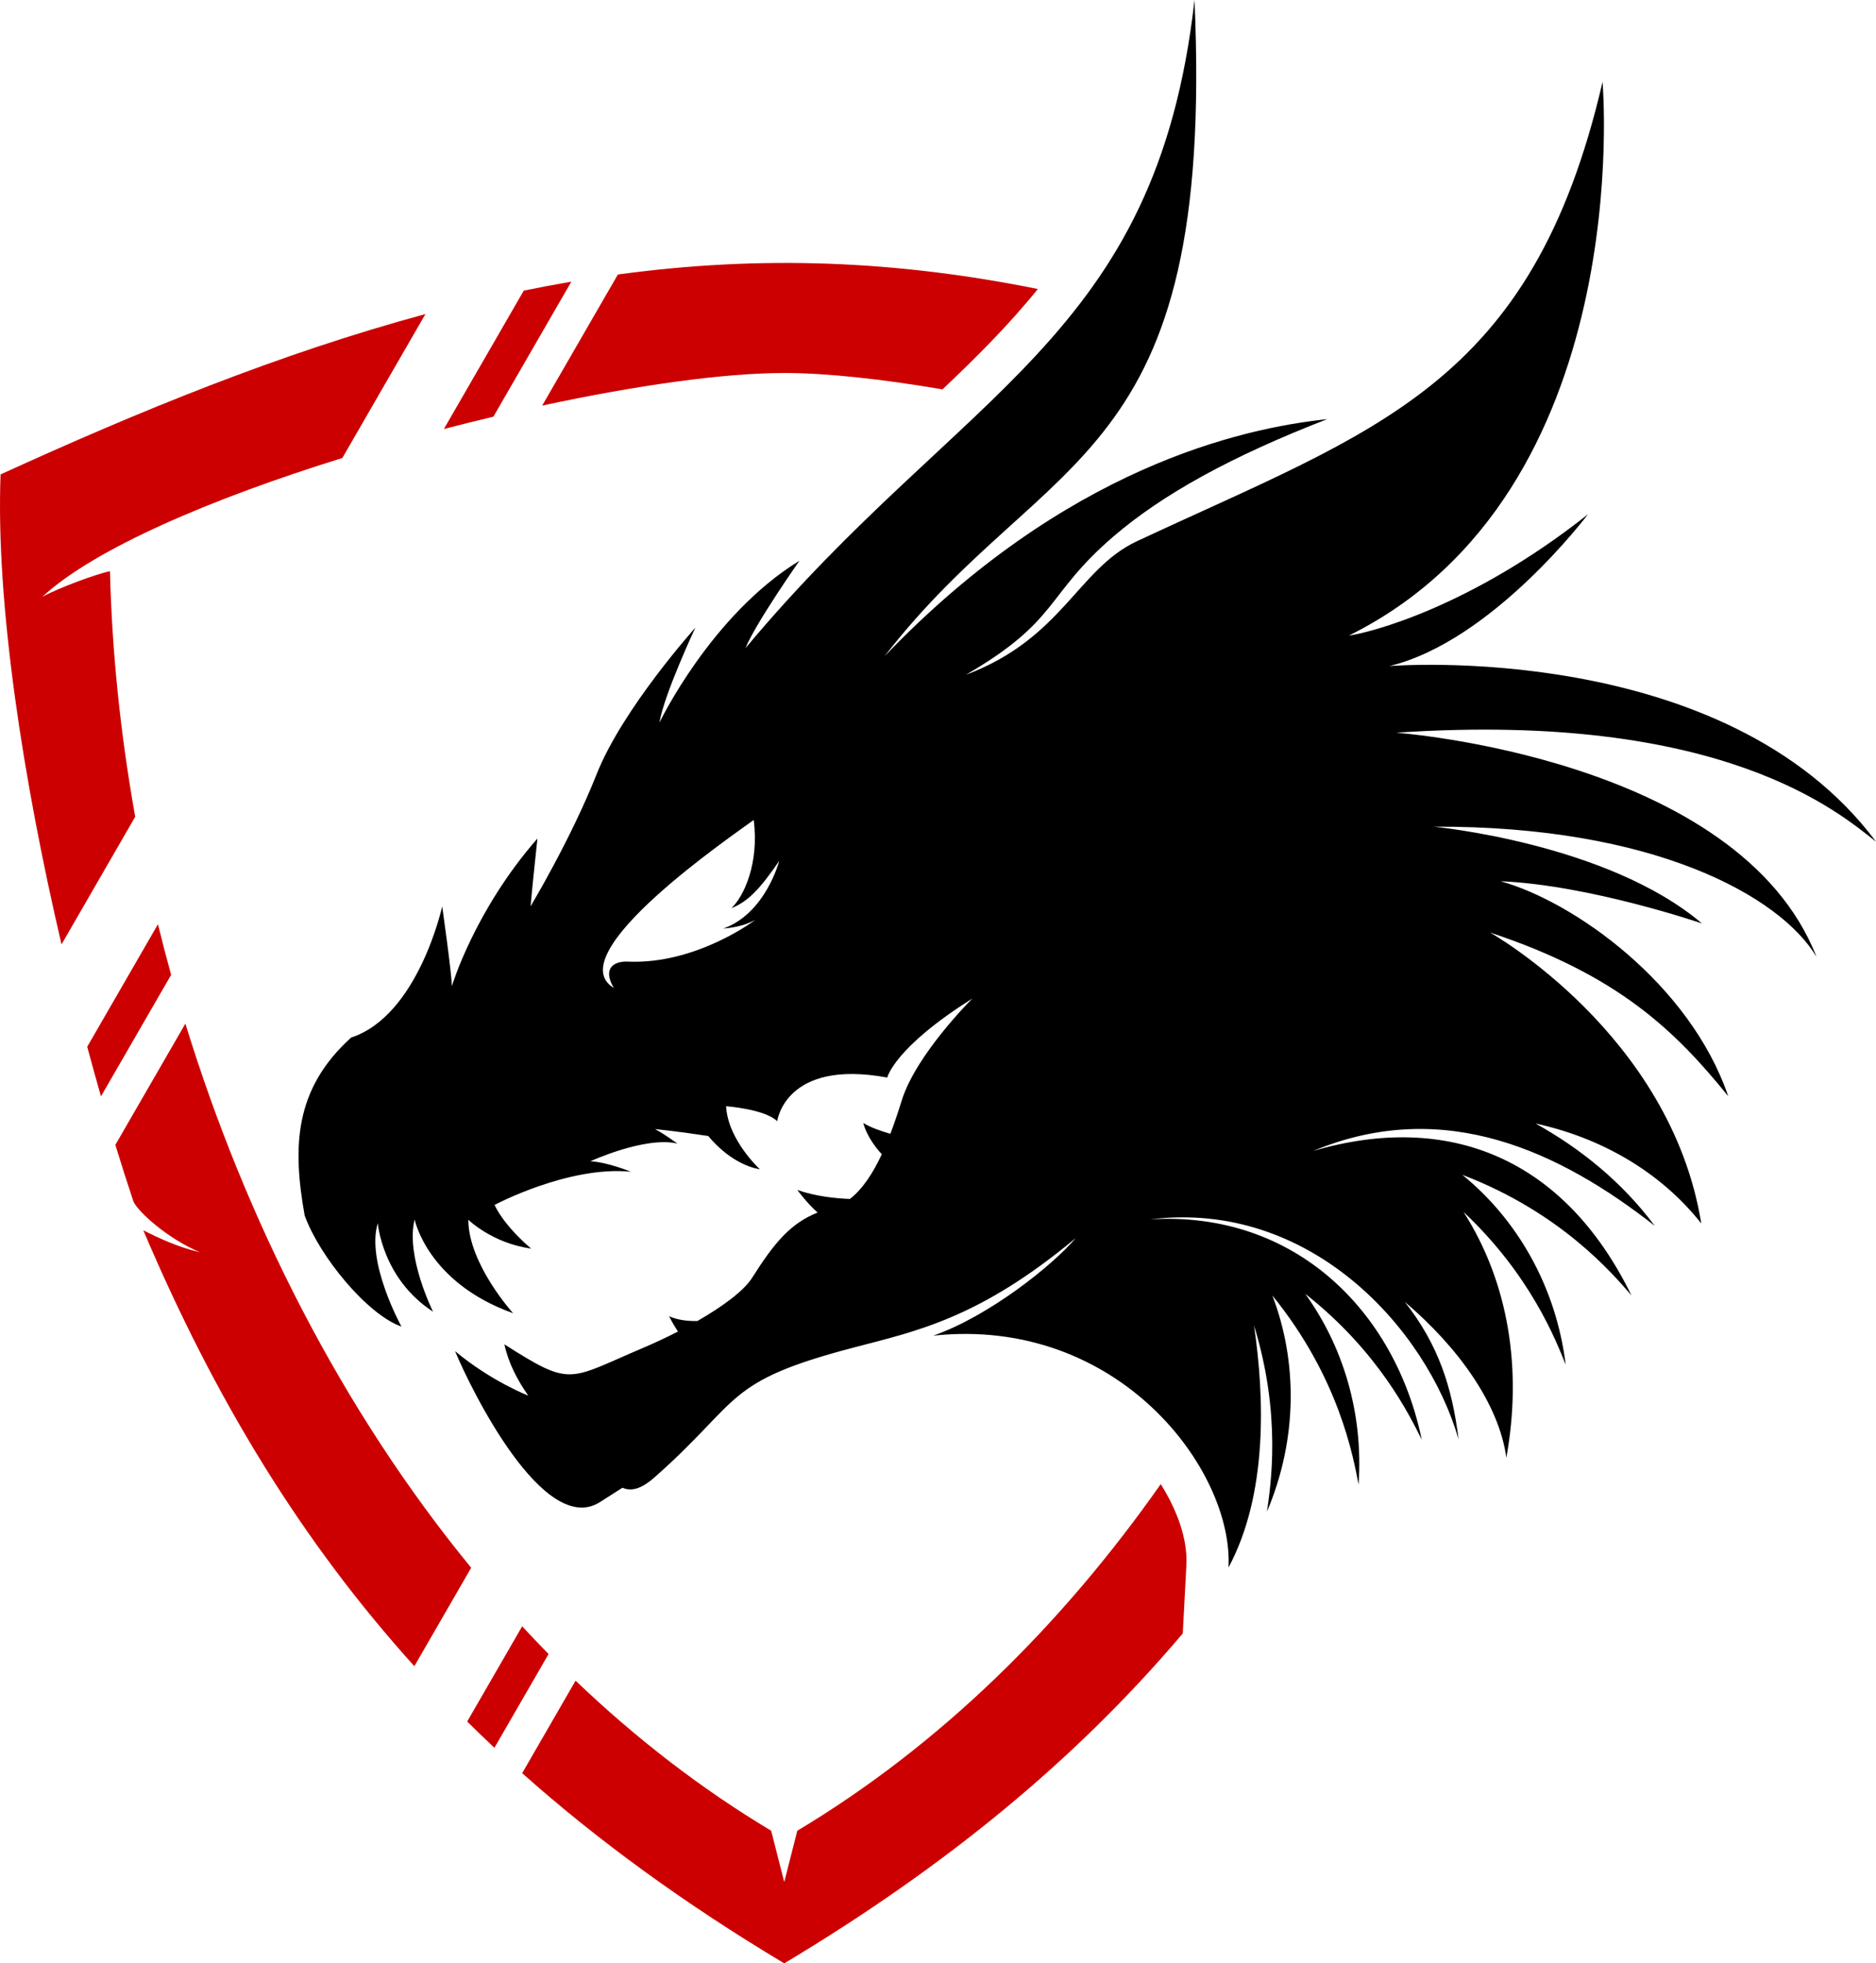 <?xml version="1.0" encoding="UTF-8"?>
<svg id="Layer_1" data-name="Layer 1" xmlns="http://www.w3.org/2000/svg" viewBox="0 0 2376.82 2487.57">
  <defs>
    <style>
      .cls-1 {
        fill: #c00;
      }

      .cls-1, .cls-2 {
        fill-rule: evenodd;
      }
    </style>
  </defs>
  <path class="cls-2" d="M777.64,1251.7c-70.97-42.99,154.33-195.67,177.25-212.78,7.14,54.41-12.29,96.86-28.28,111.75,21.87-8.61,37.07-25.63,60.63-59.9,0,0-17.18,66.65-70.96,85.75,18.65-1.66,31.22-5.76,40.73-11.1,0,0-74.5,56.83-161.81,52.94-16.69-.74-32.46,7.92-17.57,33.36m404.71,440.55c70.33-24.47,152.13-89.62,180.4-123.56-121.67,101.55-201.86,117.85-280.49,138.44-166.32,43.55-141.29,65.97-252.71,164.4-14.5,12.81-27.78,19.14-40.95,13.42-11.92,7.66-21.4,13.7-28.52,18.21-70.5,44.67-162.27-140.17-183.52-191.27,45.89,38.26,92.73,56.34,92.73,56.34-13.59-19.47-24.79-40.45-30.29-65.01,85.76,54.54,80.08,45.2,175.23,4.75,14.99-6.37,30.15-13.45,44.71-20.92-6.67-10.24-11.25-19.43-11.25-19.43,11.08,5.03,24.12,6.34,35.9,6.06,32.45-18.62,59.01-38.36,69.42-54.87,27.73-43.98,48.71-69.06,82.86-82.5-13.95-12.5-25.68-28.65-25.68-28.65,23.19,8.18,48.95,10.71,66.55,11.4,16.33-12.62,29.48-33.09,40.45-56.62-19.96-21.97-23.4-39.6-23.4-39.6,8.87,5.43,21.67,10.03,34.28,13.67,5.3-13.92,10.04-28.26,14.39-42.21,18.37-58.92,89.52-129.17,89.52-129.17-99.38,62.43-107.85,100.1-107.85,100.1-129.41-23.95-139.43,55.3-139.43,55.3-15.74-15.38-64.76-18.99-64.76-18.99,2.16,42.62,42.83,79.93,42.83,79.93-38.18-6.61-65.33-42.16-65.33-42.16-40.31-6.2-67.59-8.78-67.59-8.78,10.97,5.54,28.41,18.39,28.41,18.39-40.33-9.71-110.28,22.38-110.28,22.38,21.72,1.03,51.34,13.26,51.34,13.26-78.85-7.9-172.75,42.05-172.75,42.05,13.46,28.43,46.38,55.29,46.38,55.29-49.18-6.66-79.61-36.51-79.61-36.51,.23,56.25,56.76,118.43,56.76,118.43-108.69-38.83-124.77-118.72-124.77-118.72-11.77,46.42,23.31,116.77,23.31,116.77-64.57-41.96-69.99-112.1-69.99-112.1-15.18,49.15,29.97,130.97,29.97,130.97-43.23-15.09-103.81-88.79-122.63-140.73-15.71-88.04-12.88-160.36,58.84-225.43,85.23-27.88,115.4-166.23,115.4-166.23,0,0,11.6,81.29,12.32,100.94,0,0,28.49-95.64,108.33-186.89,0,0-7.48,70.4-8.66,85.83,0,0,50.74-84.24,83.72-167.44,32.97-83.21,125.03-185.51,125.03-185.51,0,0-39.73,84.72-45.47,120.25,0,0,65.36-136.56,177.33-205.04,0,0-55.39,78.94-68.34,110.69C1219.69,491.59,1464.97,431.41,1513.38,0c26.29,594.54-185.83,564.58-392.74,831.47,229.04-238.73,451.56-288.86,560.88-300.39-120.76,46.74-208.86,95.25-271.27,149.01-86.62,74.62-67.5,105.88-186.47,174.83,122.05-45.82,141.77-134.16,216.51-169.12,302.39-141.47,500.59-196.17,590.07-582.01,0,0,45.33,519.6-321.35,701.46,25.77-3.45,153.68-35.44,302.83-153.61,0,0-120.65,160.57-251.51,192.25,0,0,424.68-34.89,616.5,222.51-46.03-36-193.36-166.06-608-138.08,0,0,433.84,31.19,532.63,284.03-45.75-76.78-205.99-166.24-485.04-164.96,0,0,219.96,20.72,339.88,122.6,0,0-141.71-48.65-255.09-53.47,92.88,25.81,239.67,129.84,288.38,272.35-66.22-81.68-138.34-153.29-301.76-207.37,0,0,228.73,128.38,267.63,368.63-52.5-66.42-127.98-108.79-210.01-126.68,56.8,31.67,109.34,73.74,150.94,129.55-118.82-92.93-265.57-164.24-432.66-94.77,171.03-50.19,317.93,8.46,403.24,182.98-23.41-26.94-89-104.88-214.29-152.75,68.83,55.93,118.67,140.67,130.99,240.55-12.29-30.46-44.28-113.4-129.46-193.51,57.33,89.71,74.56,199.5,54.27,311.41-9.18-67.32-60.4-139.61-128.75-197.51,42.67,54.09,60.08,108.21,68.22,174.2-40.47-140.23-188.01-303.75-390.76-278.7,184.27-11.17,310.73,117.38,344.09,279.12-14.87-29.69-54.13-111.24-147.67-184.86,47.5,65.74,73.94,150.52,67.65,241.66-6.81-35.03-24.64-135.33-109.21-239.42,31.64,82.85,32.43,181.15-6.84,273.81,4.64-32.87,18.65-122.22-16.45-235.91,13.49,91.38,17.41,214.11-32.31,306.75,6.54-123.34-139.3-318.73-374.08-293.81Z"/>
  <path class="cls-1" d="M625.12,527.91l98.75-171.03c-20.15,3.45-40.25,7.24-60.28,11.35l-101.24,175.35c20.98-5.48,41.94-10.71,62.77-15.67m-191.38,52.35l105.27-182.34C353.88,447.96,174.21,521.85,.72,601.1c-6.21,163.31,28.53,386.93,77.22,595.44l93.36-161.71c-18.73-104.77-29.48-209.25-31.97-311.12-17.08,3.37-65.91,21.47-85.76,32.49,65.91-61.13,214.8-124.59,380.17-175.94Zm-216.92,654.86c-5.9-21.33-11.47-42.71-16.7-64.12l-89.63,155.25c5.73,21.33,11.55,42.31,17.44,62.83l88.9-153.96Zm18.04,61.8l-88.71,153.65c7.6,24.82,15.24,48.77,22.9,71.65,5.26,12.65,43.26,47.2,84.2,64.34-26.82-6.03-52.87-18.2-71.67-27.78,91.09,214.91,201.44,395.11,343.38,552.27l72.01-124.71c-163.31-199.11-285.25-439.58-362.11-689.41Zm426.7,763.61l-69.65,120.63c11.32,11.21,22.82,22.3,34.51,33.28l68.59-118.8c-11.31-11.52-22.44-23.24-33.45-35.1Zm67.67,68.87l-67.65,117.19c97.1,86.52,206.87,166.02,332.03,240.98,205.91-123.35,370.26-258.97,504.91-418l4.58-86.34c1.8-34.02-12.34-70.73-32.49-102.87-124.76,177.8-278.97,330.46-460.46,439.18l-16.54,65.01-16.57-65.01c-89.29-53.49-171.99-117.62-247.81-190.14Zm-42.29-1615.51c119.45-25.72,230.08-41.3,306.65-41.3,53.23,0,122.88,7.53,200.52,20.75,42.59-40.29,84.33-81.91,120.79-127.17-179.03-36.1-350.21-43.17-532.08-18.36l-95.89,166.08Z"/>
</svg>